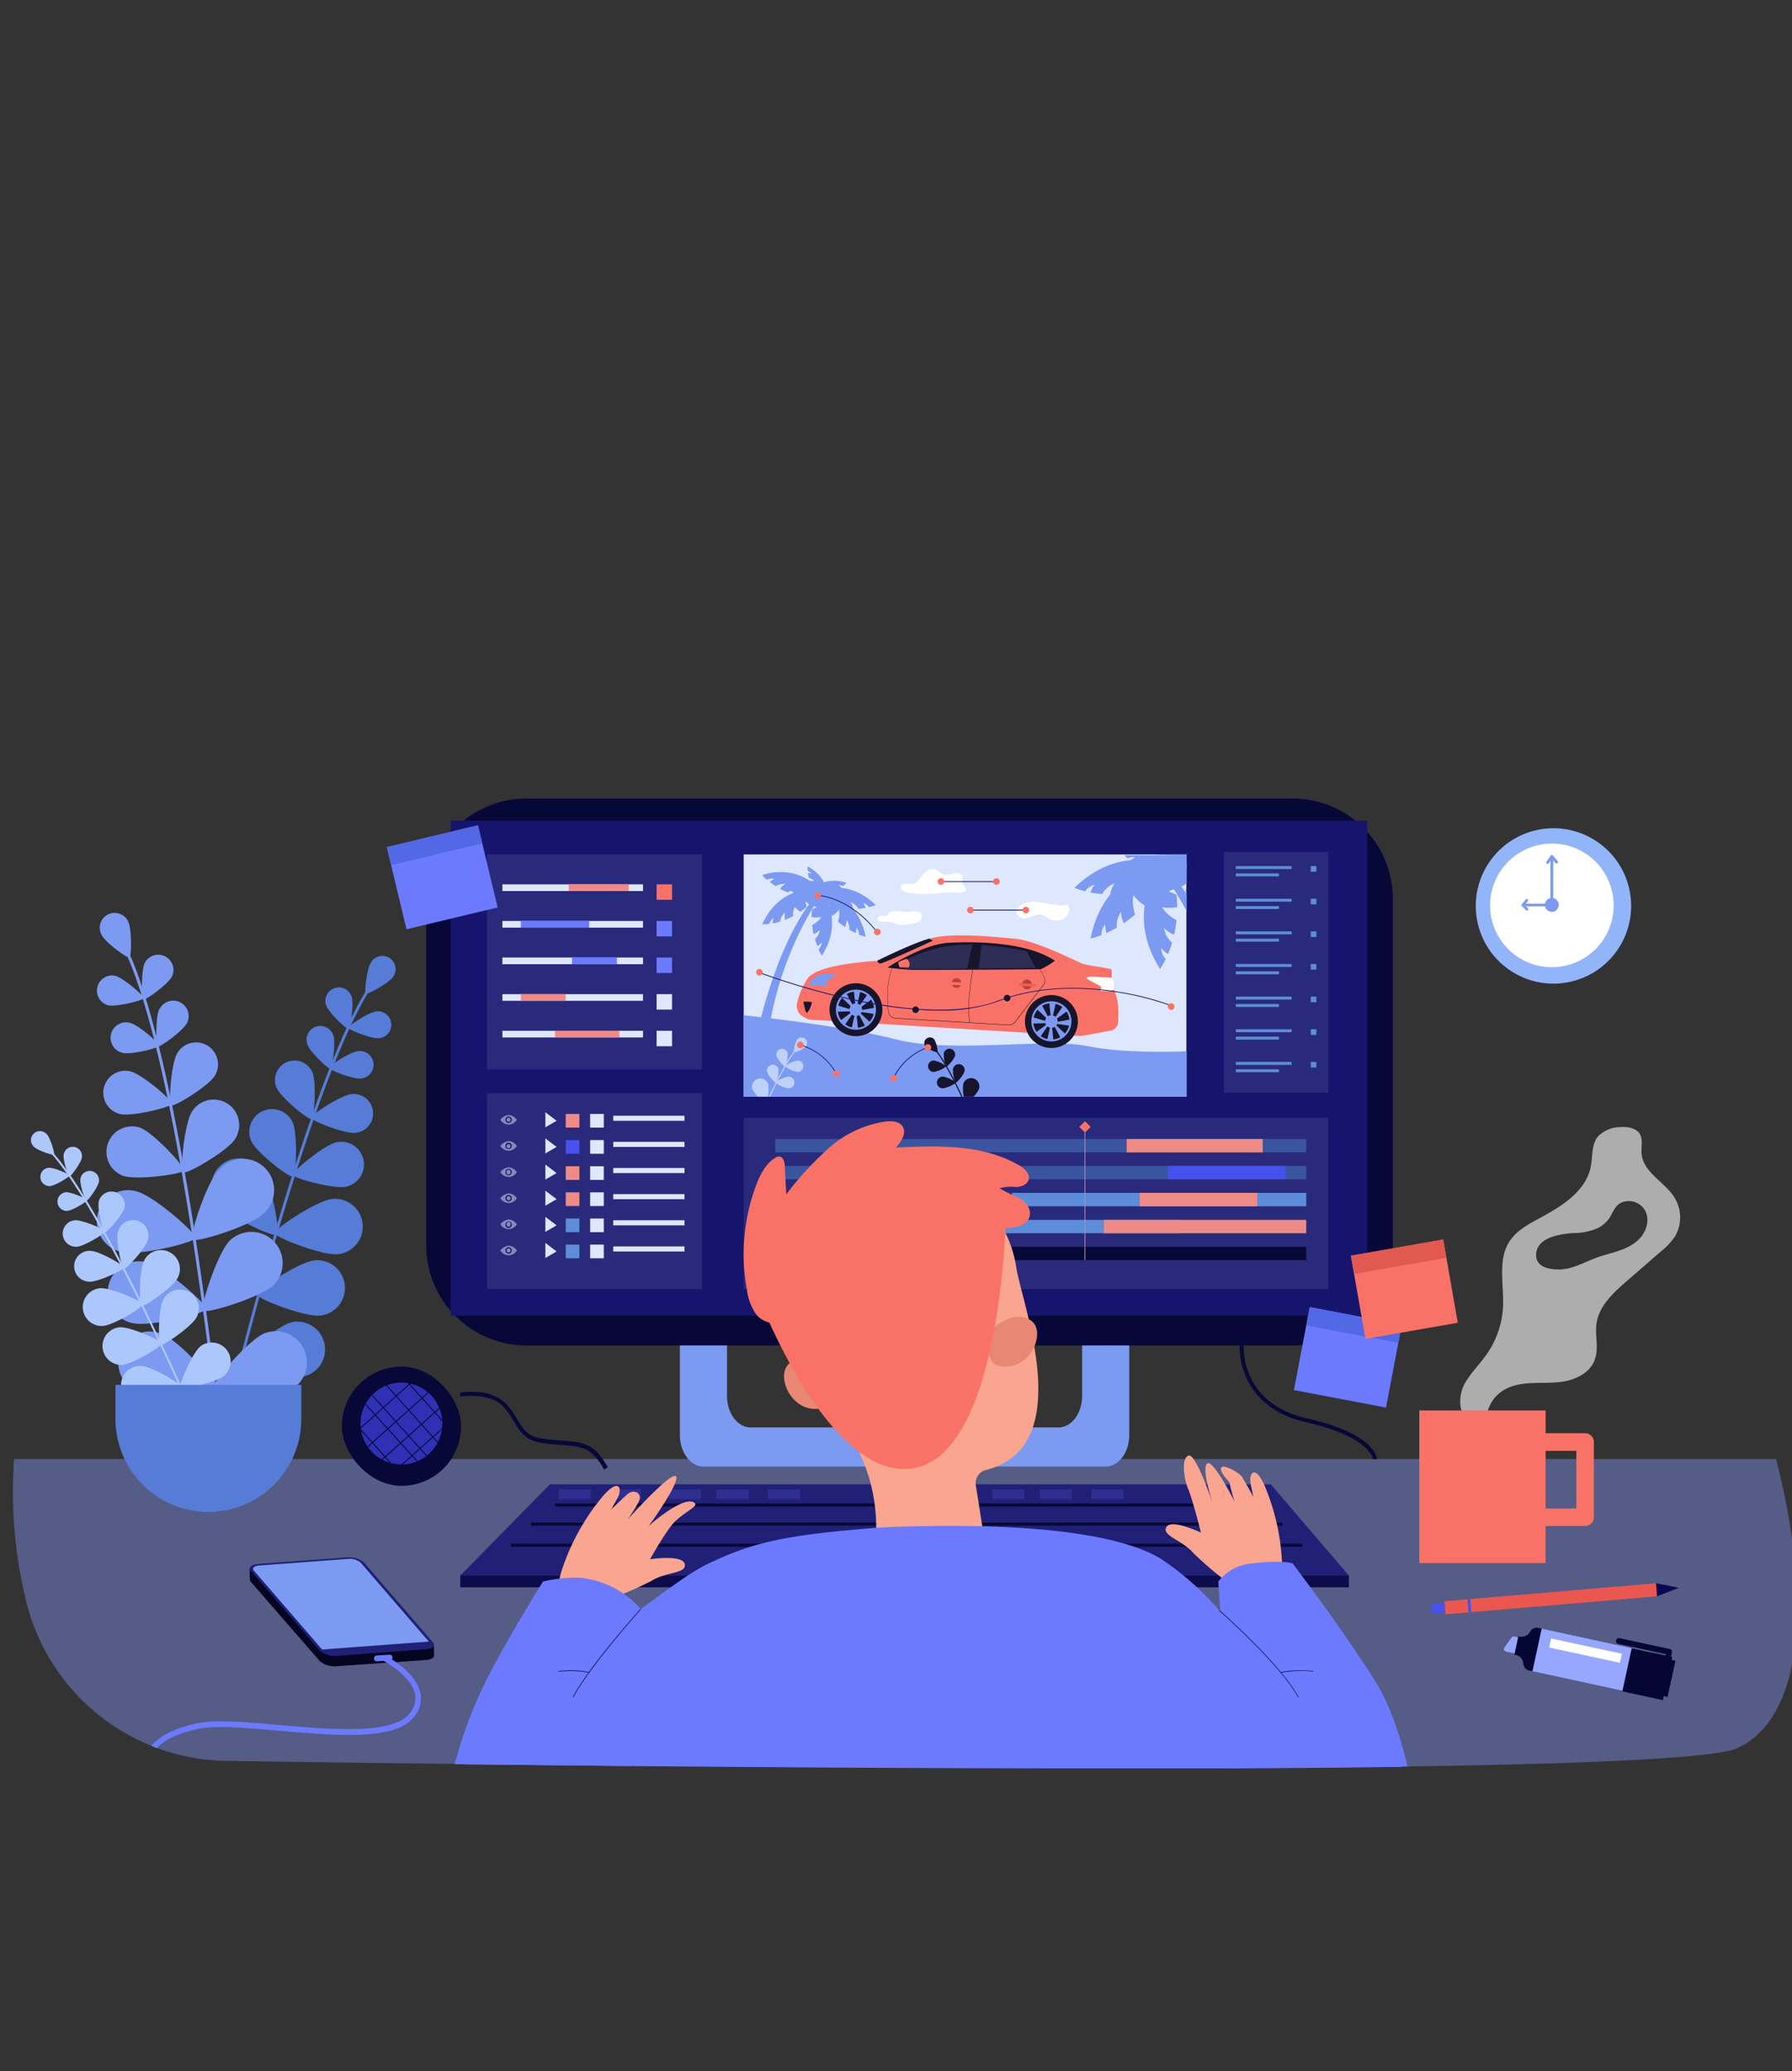 <svg id="Layer_1" data-name="Layer 1" xmlns="http://www.w3.org/2000/svg" viewBox="0 0 370 427.58"><rect x="0" y="0" width="370" height="427.58" fill="#333333" stroke="none"/><title>dffdf</title><g opacity="0.4"><path d="M358.7,360.93c-4.63,2.1-31.47,3.24-68.1,3.77h-.92c-11.12.16-23.12.26-35.67.32l-6.86,0-17.69,0c-25.5,0-52.22-.12-77.63-.31l-12.56-.1-9-.08-34.12-.36-2.27,0c-18.79-.21-35.05-.44-47.11-.61a43.36,43.36,0,0,1-14.38-2.68l-1.14-.45a43.21,43.21,0,0,1-25.64-29,94.73,94.73,0,0,1-2.7-30.21H366.71C374.37,331.07,372.07,354.85,358.7,360.93Z" fill="#89f"/></g><path d="M124.75,303.39c-2.63-4.59-4.56-4.74-8.78-5.07-1.16-.09-2.47-.19-4-.4-3.42-.46-4.55-2.29-5.85-4.42a19.72,19.72,0,0,0-2.09-3c-2.73-3.1-8.87-2.19-8.93-2.18l-.13-.82a17.09,17.09,0,0,1,3.66-.08,8.79,8.79,0,0,1,6,2.53,20.46,20.46,0,0,1,2.17,3.08c1.29,2.11,2.23,3.63,5.26,4,1.51.2,2.81.3,4,.39,4.39.34,6.58.51,9.43,5.48Z" fill="#070738"/><circle cx="320.74" cy="187.06" r="16.04" transform="translate(-28.47 60.89) rotate(-10.39)" fill="#91b5f8"/><circle cx="320.42" cy="186.94" r="12.76" transform="translate(-49.04 153.56) rotate(-25.1)" fill="#fff"/><circle cx="320.41" cy="186.82" r="1.43" fill="#7c9af2"/><path d="M320.41,187.1h-.29a.29.29,0,0,1,0-.57h0v-8.8l-.36.51a.28.28,0,1,1-.46-.32l.87-1.26a.29.29,0,0,1,.52.16l0,10A.29.29,0,0,1,320.41,187.1Z" fill="#7c9af2"/><path d="M321.39,178.28a.27.27,0,0,1-.22-.1l-1-1.18a.29.29,0,0,1,.05-.4.27.27,0,0,1,.39,0l1,1.18a.29.29,0,0,1,0,.4A.32.32,0,0,1,321.39,178.28Z" fill="#7c9af2"/><path d="M315.27,188a.27.27,0,0,1-.2-.09l-.85-.87a.29.29,0,0,1-.05-.31.29.29,0,0,1,.26-.17h6.65a.3.3,0,0,1,.29.29v.28a.29.29,0,1,1-.57,0h-5.7l.37.39a.28.28,0,0,1,0,.4A.32.32,0,0,1,315.27,188Z" fill="#7c9af2"/><path d="M314.43,187.15a.26.26,0,0,1-.18-.07.28.28,0,0,1,0-.4l.79-1a.28.28,0,0,1,.4,0,.29.29,0,0,1,0,.4l-.79,1A.29.29,0,0,1,314.43,187.15Z" fill="#7c9af2"/><path d="M233.16,275.22V296.3c0,3.58-2.18,6.48-4.86,6.48H145.24c-2.68,0-4.86-2.9-4.86-6.48V275.22c0-3.58,2.18-6.48,4.86-6.48h0c2.69,0,4.87,2.9,4.87,6.48v13c0,3.58,2.18,6.48,4.87,6.48h63.59c2.68,0,4.86-2.9,4.86-6.48v-13c0-3.58,2.18-6.48,4.87-6.48h0C231,268.74,233.16,271.64,233.16,275.22Z" fill="#7c9af2"/><rect x="150.11" y="274.94" width="73.32" height="0.73" fill="#7c9af2"/><path d="M108.65,164.86H266.9a20.69,20.69,0,0,1,20.69,20.69v71.55a20.68,20.68,0,0,1-20.68,20.68H108.65A20.68,20.68,0,0,1,88,257.09V185.54A20.69,20.69,0,0,1,108.65,164.86Z" fill="#070738"/><rect x="93.05" y="169.42" width="189.25" height="102.21" fill="#15156d"/><polygon points="278.51 325.3 95.03 325.3 113.53 306.46 262.39 306.46 278.51 325.3" fill="#202077"/><rect x="95.04" y="325.3" width="183.47" height="2.41" fill="#0c0c4c"/><rect x="114.58" y="310.41" width="146.23" height="0.64" fill="#070738"/><rect x="109.63" y="314.35" width="155.11" height="0.64" fill="#070738"/><rect x="105.5" y="318.7" width="163.37" height="0.64" fill="#070738"/><rect x="115.33" y="307.51" width="6.61" height="1.98" fill="#2f2f91"/><rect x="125.72" y="307.51" width="6.61" height="1.98" fill="#2f2f91"/><rect x="138.11" y="307.51" width="6.61" height="1.98" fill="#2f2f91"/><rect x="147.94" y="307.51" width="6.61" height="1.98" fill="#2f2f91"/><rect x="158.58" y="307.51" width="6.61" height="1.98" fill="#2f2f91"/><rect x="204.87" y="307.51" width="6.61" height="1.98" fill="#2f2f91"/><rect x="214.7" y="307.51" width="6.61" height="1.98" fill="#2f2f91"/><rect x="225.33" y="307.51" width="6.61" height="1.98" fill="#2f2f91"/><path d="M49.59,281.67h-.05a.27.27,0,0,1-.2-.33C59.4,242.51,68.85,215,76,203.9c.15-.25.27-.42.31-.51a.29.29,0,0,1,.37-.14.28.28,0,0,1,.13.37,4,4,0,0,1-.34.58c-7.08,11.06-16.51,38.5-26.56,77.26A.27.27,0,0,1,49.59,281.67Z" fill="#567cd8"/><path d="M81.13,201.72c-.85,1.25-5.25,3.65-5.6,3.41s.23-5.21,1.08-6.46a2.73,2.73,0,1,1,4.52,3.05Z" fill="#567cd8"/><path d="M72.61,205.75c.5,1.46-.25,6.53-.66,6.67s-4.12-3.4-4.62-4.86a2.79,2.79,0,1,1,5.28-1.81Z" fill="#567cd8"/><path d="M78.3,214.35c-1.54.16-6.31-1.71-6.36-2.15s4.25-3.24,5.78-3.4a2.79,2.79,0,1,1,.58,5.55Z" fill="#567cd8"/><path d="M60.41,231.69c1.1,2.35.77,10.95.1,11.26S53,238,51.92,235.67a4.69,4.69,0,0,1,8.49-4Z" fill="#567cd8"/><path d="M71.46,245c-2.53.54-10.84-1.72-11-2.44s6.49-6.18,9-6.73a4.69,4.69,0,0,1,2,9.17Z" fill="#567cd8"/><path d="M54.06,241.55c1.94,2.5,3.86,12.85,3.15,13.41S46.94,251.08,45,248.58a5.73,5.73,0,1,1,9.06-7Z" fill="#567cd8"/><path d="M69.79,258.94c-3.15.34-13-3.45-13.07-4.35s8.68-6.71,11.83-7.05a5.73,5.73,0,1,1,1.24,11.4Z" fill="#567cd8"/><path d="M66.11,271.61c-3.15.35-13-3.45-13.07-4.35s8.68-6.71,11.83-7.05a5.73,5.73,0,1,1,1.24,11.4Z" fill="#567cd8"/><path d="M62.91,284.13c-3.09.74-13.31-1.8-13.52-2.68s7.78-7.74,10.86-8.48a5.74,5.74,0,0,1,2.66,11.16Z" fill="#567cd8"/><path d="M68.85,213.83c.51,1.48-.25,6.63-.67,6.78s-4.19-3.46-4.7-4.94a2.84,2.84,0,1,1,5.37-1.84Z" fill="#567cd8"/><path d="M74.43,222.67c-1.56.16-6.41-1.74-6.46-2.18s4.32-3.3,5.87-3.46a2.84,2.84,0,1,1,.59,5.64Z" fill="#567cd8"/><path d="M64.49,221.36c.9,2,.42,9.42-.16,9.68s-6.33-4.41-7.22-6.45a4,4,0,1,1,7.38-3.23Z" fill="#567cd8"/><path d="M73.43,233.89c-2.22.23-9.11-2.47-9.17-3.1s6.12-4.69,8.34-4.91a4,4,0,0,1,.83,8Z" fill="#567cd8"/><path d="M44.27,286.82h.06a.31.31,0,0,0,.27-.35c-5.44-44.75-11.9-76.79-18.17-90.23a5.75,5.75,0,0,1-.27-.62.31.31,0,0,0-.39-.2.31.31,0,0,0-.2.4,5.9,5.9,0,0,0,.3.69c6.24,13.37,12.67,45.35,18.11,90A.31.31,0,0,0,44.27,286.82Z" fill="#7c9af2"/><path d="M21,193.05c.75,1.52,5.3,4.85,5.73,4.63s.51-5.85-.24-7.36A3.07,3.07,0,1,0,21,193.05Z" fill="#7c9af2"/><path d="M29.89,198.8c-.77,1.55-.69,7.32-.25,7.54s5.09-3.19,5.87-4.74a3.14,3.14,0,0,0-5.62-2.8Z" fill="#7c9af2"/><path d="M22.28,207.54c1.68.41,7.28-1,7.4-1.45s-4.25-4.25-5.94-4.65a3.14,3.14,0,0,0-1.46,6.1Z" fill="#7c9af2"/><path d="M39.63,229.52c-1.57,2.45-2.48,12.08-1.78,12.53s9.08-4.39,10.65-6.84a5.27,5.27,0,1,0-8.87-5.69Z" fill="#7c9af2"/><path d="M25.34,242.73c2.74,1,12.33-.3,12.61-1.08s-6.32-7.86-9.06-8.84a5.27,5.27,0,0,0-3.55,9.92Z" fill="#7c9af2"/><path d="M45.25,241.44c-2.54,2.5-6.22,13.76-5.5,14.48s12-2.79,14.55-5.29a6.45,6.45,0,1,0-9-9.19Z" fill="#7c9af2"/><path d="M25.14,258.49c3.45.85,15-1.92,15.21-2.91s-8.68-8.76-12.14-9.61a6.45,6.45,0,1,0-3.07,12.52Z" fill="#7c9af2"/><path d="M47.47,256.11c-2.54,2.5-6.22,13.76-5.51,14.48s12-2.79,14.56-5.29a6.45,6.45,0,0,0-9.05-9.19Z" fill="#7c9af2"/><path d="M27.35,273.16c3.46.85,15-1.92,15.22-2.91s-8.69-8.77-12.14-9.61a6.45,6.45,0,1,0-3.08,12.52Z" fill="#7c9af2"/><path d="M54.57,275.29c-3.29,1.35-11,10.35-10.6,11.29s12.18,2,15.48.65a6.45,6.45,0,0,0-4.88-11.94Z" fill="#7c9af2"/><path d="M29.07,287.59c3.32,1.27,15.09,0,15.45-1S37,276.82,33.68,275.54a6.45,6.45,0,1,0-4.61,12Z" fill="#7c9af2"/><path d="M32.88,208.36c-.79,1.57-.71,7.43-.26,7.66s5.18-3.24,6-4.81a3.19,3.19,0,0,0-5.71-2.85Z" fill="#7c9af2"/><path d="M25.35,217.38c1.71.42,7.4-1,7.52-1.47s-4.32-4.32-6-4.73a3.19,3.19,0,1,0-1.49,6.2Z" fill="#7c9af2"/><path d="M36.62,217.4c-1.3,2.14-1.87,10.44-1.26,10.81s7.71-4,9-6.11a4.53,4.53,0,1,0-7.75-4.7Z" fill="#7c9af2"/><path d="M24.8,230c2.43.58,10.51-1.4,10.68-2.1s-6.13-6.13-8.56-6.71A4.53,4.53,0,1,0,24.8,230Z" fill="#7c9af2"/><path d="M37.43,286.61l0,0a.18.18,0,0,0,.09-.25c-11.27-24.82-20.82-42.12-26.88-48.73-.13-.15-.23-.25-.27-.31a.19.19,0,0,0-.26,0,.18.18,0,0,0-.05.26c.05.07.15.17.3.34,6,6.58,15.56,23.86,26.82,48.64A.19.19,0,0,0,37.43,286.61Z" fill="#acc7fc"/><path d="M7,236.76c.71.73,3.94,1.83,4.15,1.62s-.76-3.46-1.48-4.2A1.86,1.86,0,1,0,7,236.76Z" fill="#acc7fc"/><path d="M13.14,238.46c-.17,1,.93,4.34,1.22,4.39s2.36-2.76,2.53-3.8a1.9,1.9,0,1,0-3.75-.59Z" fill="#acc7fc"/><path d="M10.34,244.88c1-.07,4-1.88,4-2.18s-3.22-1.68-4.27-1.61a1.9,1.9,0,0,0,.27,3.79Z" fill="#acc7fc"/><path d="M24.34,254.4c-.46,1.7.77,7.42,1.25,7.55s4.44-4.18,4.9-5.88a3.19,3.19,0,1,0-6.15-1.67Z" fill="#acc7fc"/><path d="M18.5,264.62c1.76.06,7.06-2.42,7.08-2.92s-5.08-3.38-6.83-3.45a3.19,3.19,0,1,0-.25,6.37Z" fill="#acc7fc"/><path d="M29.75,260.26c-1,1.9-1.09,9.06-.54,9.35s6.42-3.8,7.43-5.7a3.9,3.9,0,1,0-6.89-3.65Z" fill="#acc7fc"/><path d="M21.25,273.75c2.15-.14,8.28-3.83,8.24-4.45s-6.6-3.48-8.75-3.34a3.9,3.9,0,0,0,.51,7.79Z" fill="#acc7fc"/><path d="M33.7,268.31c-1,1.91-1.09,9.07-.55,9.35s6.43-3.79,7.44-5.69a3.9,3.9,0,1,0-6.89-3.66Z" fill="#acc7fc"/><path d="M25.19,281.8c2.15-.14,8.29-3.83,8.25-4.44s-6.6-3.48-8.75-3.34a3.9,3.9,0,0,0,.5,7.78Z" fill="#acc7fc"/><path d="M41.28,278.08c-1.66,1.38-4.45,8-4.06,8.44s7.38-1.06,9-2.44a3.9,3.9,0,1,0-5-6Z" fill="#acc7fc"/><path d="M28.8,289.81c2.15.13,8.7-2.76,8.74-3.38s-6.11-4.27-8.26-4.4a3.9,3.9,0,1,0-.48,7.78Z" fill="#acc7fc"/><path d="M16.6,243.42c-.17,1.06.94,4.42,1.25,4.47s2.39-2.81,2.56-3.86a1.93,1.93,0,1,0-3.81-.61Z" fill="#acc7fc"/><path d="M13.9,250c1.06-.08,4.09-1.92,4.07-2.22s-3.28-1.7-4.34-1.63A1.93,1.93,0,0,0,13.9,250Z" fill="#acc7fc"/><path d="M20.4,248c-.36,1.47.82,6.36,1.24,6.46s3.72-3.69,4.08-5.16A2.74,2.74,0,0,0,20.4,248Z" fill="#acc7fc"/><path d="M15.88,257.4c1.51-.11,5.81-2.72,5.78-3.15s-4.65-2.42-6.16-2.32a2.74,2.74,0,0,0,.38,5.47Z" fill="#acc7fc"/><path d="M43,285.9h0a19.19,19.19,0,0,1,19.19,19.19v7.05a0,0,0,0,1,0,0H23.82a0,0,0,0,1,0,0v-7.05A19.19,19.19,0,0,1,43,285.9Z" transform="translate(86.03 598.05) rotate(-180)" fill="#567cd8"/><g opacity="0.6"><path d="M345.66,247.13c-2.07-3.18-6.38-5.13-6.71-8.9-.13-1.41.34-2.95-.39-4.15s-2.63-1.53-4.16-1.37a6.38,6.38,0,0,0-4.53,2c-1.31,1.7-1,4.08-1.43,6.18-1,5.06-6,8.17-10.53,10.6-2.37,1.27-4.84,2.61-6.28,4.87-2.43,3.83-1.09,8.8-1.29,13.33a18.86,18.86,0,0,1-3.47,10.05c-1.23,1.73-2.74,3.24-3.88,5a7.79,7.79,0,0,0-1.36,6c.35,1.35,1.7,3.08,3.24,3.13,2,.08,1.9-1.46,2.42-2.91,1.12-3.14,3.65-4.74,6.92-5.22,2.74-.4,5.56-.07,8.31-.47s5.63-1.75,6.67-4.33.06-5.2.46-7.78c.55-3.59,3.47-6.27,6.21-8.65l7.05-6.12a14.4,14.4,0,0,0,2.95-3.14A7.8,7.8,0,0,0,345.66,247.13Zm-7,8.44c-2.49,2.77-6.45,3-9.72,4.36-2.54,1-4.73,2.29-7.59,2.15-1.85-.08-4.12-.64-4.18-2.85-.09-3.82,5.1-4.49,7.8-4.66a12.53,12.53,0,0,0,4.9-1,6.49,6.49,0,0,0,2.69-2.5,10.07,10.07,0,0,1,1.32-2.16,3.19,3.19,0,0,1,1.45-.82,3.89,3.89,0,0,1,4.26,1.71C340.67,251.61,340.06,254,338.67,255.57Z" fill="#fff"/></g><rect x="293.05" y="291.2" width="26.08" height="31.5" fill="#fa7267"/><path d="M327.28,315.06h-10.1a1.81,1.81,0,1,1,0-3.62h8.29V299.53h-7.32a1.82,1.82,0,0,1,0-3.63h9.13a1.81,1.81,0,0,1,1.81,1.82v15.53A1.81,1.81,0,0,1,327.28,315.06Z" fill="#fa7267"/><g opacity="0.1"><rect x="100.54" y="176.4" width="44.4" height="44.4" fill="#dde7fe"/></g><g opacity="0.1"><rect x="100.54" y="225.69" width="44.4" height="40.45" fill="#dde7fe"/></g><g opacity="0.1"><rect x="153.54" y="230.78" width="120.7" height="35.36" fill="#dde7fe"/></g><g opacity="0.1"><rect x="252.7" y="175.89" width="21.55" height="49.68" fill="#dde7fe"/></g><rect x="153.55" y="176.4" width="91.41" height="50.02" fill="#dde7fe"/><g opacity="0.5"><rect x="160.07" y="235.15" width="109.64" height="2.76" fill="#4d7dc4"/></g><g opacity="0.5"><rect x="160.07" y="240.72" width="109.64" height="2.76" fill="#4d7dc4"/></g><rect x="208.92" y="246.28" width="60.79" height="2.76" fill="#5d8dd8"/><rect x="196.49" y="251.85" width="47.15" height="2.76" fill="#5d8dd8"/><rect x="208.92" y="257.41" width="60.79" height="2.76" fill="#070738"/><rect x="103.73" y="212.81" width="29.04" height="1.38" fill="#dde7fe"/><rect x="135.57" y="212.81" width="3.19" height="3.19" fill="#dde7fe"/><rect x="114.59" y="212.81" width="13.32" height="1.38" fill="#ef8b86"/><rect x="103.73" y="205.25" width="29.04" height="1.38" fill="#dde7fe"/><rect x="135.57" y="205.25" width="3.19" height="3.19" fill="#dde7fe"/><rect x="107.53" y="205.25" width="9.28" height="1.38" fill="#ef8b86"/><rect x="103.73" y="197.69" width="29.04" height="1.38" fill="#dde7fe"/><rect x="135.57" y="197.69" width="3.19" height="3.19" fill="#6c7aff"/><rect x="118.1" y="197.69" width="9.28" height="1.38" fill="#6c7aff"/><rect x="103.73" y="190.14" width="29.04" height="1.38" fill="#dde7fe"/><rect x="135.57" y="190.14" width="3.19" height="3.19" fill="#6c7aff"/><rect x="107.53" y="190.14" width="14.11" height="1.38" fill="#6c7aff"/><rect x="103.73" y="182.58" width="29.04" height="1.38" fill="#dde7fe"/><rect x="135.57" y="182.58" width="3.19" height="3.19" fill="#fa7267"/><rect x="117.43" y="182.58" width="12.38" height="1.38" fill="#ef8b86"/><rect x="116.81" y="229.98" width="2.82" height="2.82" fill="#ef8b86"/><rect x="121.85" y="229.98" width="2.82" height="2.82" fill="#dde7fe"/><rect x="126.62" y="230.35" width="14.71" height="1.05" fill="#dde7fe"/><polygon points="112.6 229.63 114.92 231.39 112.6 232.74 112.6 229.63" fill="#dde7fe"/><rect x="116.81" y="235.38" width="2.82" height="2.82" fill="#4851ec"/><rect x="121.85" y="235.38" width="2.82" height="2.82" fill="#dde7fe"/><rect x="126.62" y="235.74" width="14.71" height="1.05" fill="#dde7fe"/><polygon points="112.6 235.03 114.92 236.79 112.6 238.14 112.6 235.03" fill="#dde7fe"/><rect x="116.81" y="240.78" width="2.82" height="2.82" fill="#ef8b86"/><rect x="121.85" y="240.78" width="2.82" height="2.82" fill="#dde7fe"/><rect x="126.62" y="241.14" width="14.71" height="1.05" fill="#dde7fe"/><polygon points="112.6 240.42 114.92 242.19 112.6 243.53 112.6 240.42" fill="#dde7fe"/><rect x="116.81" y="246.17" width="2.82" height="2.82" fill="#ef8b86"/><rect x="121.85" y="246.17" width="2.82" height="2.82" fill="#dde7fe"/><rect x="126.62" y="246.53" width="14.71" height="1.05" fill="#dde7fe"/><polygon points="112.6 245.82 114.92 247.58 112.6 248.93 112.6 245.82" fill="#dde7fe"/><rect x="116.81" y="251.57" width="2.82" height="2.82" fill="#5d8dd8"/><rect x="121.85" y="251.57" width="2.82" height="2.82" fill="#dde7fe"/><rect x="126.62" y="251.93" width="14.71" height="1.05" fill="#dde7fe"/><polygon points="112.6 251.22 114.92 252.98 112.6 254.33 112.6 251.22" fill="#dde7fe"/><rect x="116.81" y="256.96" width="2.82" height="2.82" fill="#5d8dd8"/><rect x="121.85" y="256.96" width="2.82" height="2.82" fill="#dde7fe"/><rect x="126.62" y="257.33" width="14.71" height="1.05" fill="#dde7fe"/><polygon points="112.6 256.61 114.92 258.37 112.6 259.72 112.6 256.61" fill="#dde7fe"/><g opacity="0.5"><path d="M103.3,231.19a2.54,2.54,0,0,1,1.75-1,2.21,2.21,0,0,1,1.66,1,2,2,0,0,1-1.66,1A2.11,2.11,0,0,1,103.3,231.19Z" fill="#dde7fe"/><path d="M104.34,231.19a.67.67,0,1,1,.66.66A.66.66,0,0,1,104.34,231.19Z" fill="#15156d"/><path d="M104.6,231.19a.41.41,0,1,1,.4.4A.4.4,0,0,1,104.6,231.19Z" fill="#dde7fe"/></g><g opacity="0.5"><path d="M103.3,236.58a2.54,2.54,0,0,1,1.75-1,2.21,2.21,0,0,1,1.66,1,2,2,0,0,1-1.66,1A2.11,2.11,0,0,1,103.3,236.58Z" fill="#dde7fe"/><path d="M104.34,236.58a.67.67,0,1,1,.66.67A.67.67,0,0,1,104.34,236.58Z" fill="#15156d"/><path d="M104.6,236.58a.41.41,0,0,1,.81,0,.41.41,0,1,1-.81,0Z" fill="#dde7fe"/></g><g opacity="0.5"><path d="M103.3,242a2.54,2.54,0,0,1,1.75-1,2.21,2.21,0,0,1,1.66,1,2,2,0,0,1-1.66,1A2.11,2.11,0,0,1,103.3,242Z" fill="#dde7fe"/><path d="M104.34,242a.67.67,0,1,1,.66.66A.66.66,0,0,1,104.34,242Z" fill="#15156d"/><path d="M104.6,242a.41.41,0,1,1,.81,0,.41.41,0,1,1-.81,0Z" fill="#dde7fe"/></g><g opacity="0.5"><path d="M103.3,247.38a2.54,2.54,0,0,1,1.75-1,2.21,2.21,0,0,1,1.66,1,2,2,0,0,1-1.66,1A2.11,2.11,0,0,1,103.3,247.38Z" fill="#dde7fe"/><path d="M104.34,247.38a.67.67,0,1,1,.66.66A.67.67,0,0,1,104.34,247.38Z" fill="#15156d"/><path d="M104.6,247.38a.41.41,0,1,1,.4.4A.4.4,0,0,1,104.6,247.38Z" fill="#dde7fe"/></g><g opacity="0.5"><path d="M103.3,252.77a2.54,2.54,0,0,1,1.75-1,2.21,2.21,0,0,1,1.66,1,2,2,0,0,1-1.66,1A2.11,2.11,0,0,1,103.3,252.77Z" fill="#dde7fe"/><path d="M104.34,252.77a.67.67,0,0,1,1.33,0,.67.67,0,1,1-1.33,0Z" fill="#15156d"/><path d="M104.6,252.77a.41.41,0,1,1,.81,0,.41.41,0,1,1-.81,0Z" fill="#dde7fe"/></g><g opacity="0.5"><path d="M103.3,258.17a2.54,2.54,0,0,1,1.75-1,2.21,2.21,0,0,1,1.66,1,2,2,0,0,1-1.66,1A2.11,2.11,0,0,1,103.3,258.17Z" fill="#dde7fe"/><path d="M104.34,258.17a.67.67,0,1,1,.66.66A.67.67,0,0,1,104.34,258.17Z" fill="#15156d"/><path d="M104.6,258.17a.41.41,0,1,1,.4.4A.4.4,0,0,1,104.6,258.17Z" fill="#dde7fe"/></g><rect x="227.93" y="251.85" width="41.77" height="2.76" fill="#ef8b86"/><rect x="235.32" y="246.28" width="24.27" height="2.76" fill="#ef8b86"/><rect x="232.63" y="235.15" width="28.09" height="2.76" fill="#ef8b86"/><rect x="241.18" y="240.72" width="24.27" height="2.76" fill="#4851ec"/><path d="M245,217.05v9.37h-91.4V209.61s20.35,2.09,31.48,5,31.22-.36,39.35,1.35S245,217.05,245,217.05Z" fill="#7c9af2"/><path d="M165.8,209.89l.65.37a2.22,2.22,0,0,0,.91.26l55.19,3.34a5.55,5.55,0,0,0,1.41-.09l5.37-1a1.91,1.91,0,0,0,1.53-2.16h0s.41-4-.92-6.32c0,0,.43-1.8-.44-2.42,0,0,.2-1.64-.17-1.8s-4.7-.75-5.73-1.08-9.46-4.74-13.87-5.16-13.5-1.38-17.87,0a88.26,88.26,0,0,0-10.72,4.55s-12.21.54-14.39,3.64a15.15,15.15,0,0,0-2.19,5.14A2.53,2.53,0,0,0,165.8,209.89Z" fill="#fa7267"/><path d="M183.25,199.76s7.24-4.81,12.56-5.11,16.05-.27,22,3.7a16.89,16.89,0,0,1-2.89,1.75c-.54.05-25.24.18-26.89.12S183.25,199.76,183.25,199.76Z" fill="#17152b"/><path d="M191.86,193.79l.76.42s-10.26,4.76-10.86,4.69a.64.64,0,0,1-.62-.56S188.53,194.68,191.86,193.79Z" fill="#17152b"/><path d="M167,203.38a4.15,4.15,0,0,1,2-2.06c1.27-.45,3.56-.43,3.54-.13s-1.88,1.32-1.9,1.69a1.39,1.39,0,0,0,.18.73Z" fill="#7c9af2"/><path d="M166.17,208.14s.14.92.44.93,1.08-1.86,1-2.1-1.68-.18-1.72-.14A12.14,12.14,0,0,0,166.17,208.14Z" fill="#17152b"/><path d="M200.78,195l-1.13,5s-12.27.09-12.68,0-.39-1.46.11-1.86a31.47,31.47,0,0,1,7.78-2.66A51.55,51.55,0,0,1,200.78,195Z" fill="#2e2d56"/><path d="M185.51,198.62a7.24,7.24,0,0,1,1.76-.66,1.5,1.5,0,0,1,.37,1.77l-1.86,0A1.71,1.71,0,0,1,185.51,198.62Z" fill="#fa7267"/><path d="M202.07,199.91l.6-4.79a73.65,73.65,0,0,1,9.27,1.24l1.9,3.5-11.59.06Z" fill="#2e2d56"/><path d="M213.74,197.39l1.25,1.86a.2.2,0,0,0,.29.06l1.2-.82a.21.21,0,0,0,0-.37l-2.44-1A.21.21,0,0,0,213.74,197.39Z" fill="#17152b"/><path d="M208.22,211.67l-23.33-1.41a1.6,1.6,0,0,1-1.5-1.42,26,26,0,0,1-.14-4.54,16.73,16.73,0,0,1,1-4.64l.06,0a16.93,16.93,0,0,0-1,4.62,25.83,25.83,0,0,0,.14,4.53,1.53,1.53,0,0,0,1.44,1.36l23.33,1.41a1.52,1.52,0,0,0,1.31-.6l5.9-7.66a1.5,1.5,0,0,0,.11-1.65l-1-1.81.06,0,1,1.8a1.56,1.56,0,0,1-.12,1.73l-5.89,7.67A1.6,1.6,0,0,1,208.22,211.67Z" fill="#17152b"/><path d="M200.2,211.16c-.77-4,.67-11.36.69-11.44l.07,0c0,.07-1.46,7.44-.69,11.41Z" fill="#17152b"/><path d="M198.46,203.18a1,1,0,1,0-1,.77A.91.91,0,0,0,198.46,203.18Z" fill="#b7413e"/><rect x="197.19" y="201.33" width="0.56" height="3.49" rx="0.14" ry="0.14" transform="translate(-17.16 387.93) rotate(-86.54)" fill="#fa7267"/><path d="M213,203.46a1,1,0,1,0-1,.77A.91.91,0,0,0,213,203.46Z" fill="#b7413e"/><rect x="211.77" y="201.61" width="0.56" height="3.49" rx="0.14" ry="0.14" transform="translate(-3.73 402.74) rotate(-86.54)" fill="#f26052"/><path d="M229.5,201.86l-3.75-.22c-.76,0-1.83,0-1.16.51s2.88,1.44,2.81,1.72-.21.68-.21.68,2.35.21,2.75-.27C229.94,204.28,230.39,202.56,229.5,201.86Z" fill="#fff"/><path d="M222.54,211.22a5.46,5.46,0,1,0-5.79,5.13A5.46,5.46,0,0,0,222.54,211.22Z" fill="#17152b"/><path d="M216.83,215a4.14,4.14,0,1,1,4.39-3.88A4.14,4.14,0,0,1,216.83,215Zm.48-7.87a3.75,3.75,0,1,0,3.52,4A3.76,3.76,0,0,0,217.31,207.16Z" fill="#7c9af2"/><path d="M218.38,211A1.3,1.3,0,1,0,217,212.2,1.3,1.3,0,0,0,218.38,211Z" fill="#7c9af2"/><polygon points="217.35 209.93 217.97 207.15 216.66 207.07 216.95 209.91 217.35 209.93" fill="#7c9af2"/><polygon points="218.07 210.41 220.37 208.72 219.43 207.8 217.79 210.14 218.07 210.41" fill="#7c9af2"/><polygon points="218.19 211.38 221.01 211.8 221 210.48 218.19 210.98 218.19 211.38" fill="#7c9af2"/><polygon points="216.16 210.3 214.09 208.34 215.13 207.54 216.48 210.06 216.16 210.3" fill="#7c9af2"/><polygon points="217.22 212.01 217.5 214.85 216.19 214.77 216.83 211.98 217.22 212.01" fill="#7c9af2"/><polygon points="218 211.61 220.07 213.57 219.03 214.38 217.69 211.86 218 211.61" fill="#7c9af2"/><polygon points="216.09 211.5 213.8 213.2 214.74 214.12 216.37 211.78 216.09 211.5" fill="#7c9af2"/><polygon points="215.93 211.24 213.08 211.32 213.25 210.01 215.98 210.84 215.93 211.24" fill="#7c9af2"/><path d="M182.18,208.78a5.46,5.46,0,1,0-5.78,5.13A5.46,5.46,0,0,0,182.18,208.78Z" fill="#17152b"/><path d="M176.48,212.59a4.14,4.14,0,1,1,4.38-3.88A4.15,4.15,0,0,1,176.48,212.59Zm.47-7.87a3.75,3.75,0,1,0,3.52,4A3.75,3.75,0,0,0,177,204.72Z" fill="#7c9af2"/><path d="M178,208.54a1.3,1.3,0,1,0-1.37,1.22A1.3,1.3,0,0,0,178,208.54Z" fill="#7c9af2"/><polygon points="176.99 207.49 177.61 204.71 176.3 204.63 176.6 207.47 176.99 207.49" fill="#7c9af2"/><polygon points="177.72 207.97 180.01 206.28 179.07 205.36 177.43 207.69 177.72 207.97" fill="#7c9af2"/><polygon points="177.83 208.94 180.66 209.36 180.64 208.04 177.83 208.54 177.83 208.94" fill="#7c9af2"/><polygon points="175.8 207.86 173.73 205.9 174.78 205.1 176.12 207.62 175.8 207.86" fill="#7c9af2"/><polygon points="176.87 209.57 177.15 212.41 175.83 212.33 176.47 209.54 176.87 209.57" fill="#7c9af2"/><polygon points="177.64 209.17 179.72 211.13 178.67 211.94 177.33 209.42 177.64 209.17" fill="#7c9af2"/><polygon points="175.73 209.06 173.44 210.76 174.38 211.68 176.01 209.34 175.73 209.06" fill="#7c9af2"/><polygon points="175.57 208.8 172.72 208.88 172.89 207.57 175.62 208.4 175.57 208.8" fill="#7c9af2"/><path d="M189.68,190.33a3.8,3.8,0,0,1-1.27.36l-1,.15a5.2,5.2,0,0,1-2.22,0c-.52-.14-1-.44-1.48-.55a12.63,12.63,0,0,0-1.63,0,1.43,1.43,0,0,1-.46-.07.62.62,0,0,1-.43-.66.72.72,0,0,1,.67-.51c.44,0,1,.2,1.27-.05a1.19,1.19,0,0,0,.22-.33,1.41,1.41,0,0,1,.72-.43,5.87,5.87,0,0,1,2.57,0,8.86,8.86,0,0,0,1.78-.09c.78,0,1.57,0,1.85.72A1.2,1.2,0,0,1,189.68,190.33Z" fill="#fff"/><path d="M187.11,184.2c-.54-.14-1.19-.47-1.14-1s.63-.75,1.13-.74a6.23,6.23,0,0,0,1.49,0,2.9,2.9,0,0,0,1.44-1.27,5.2,5.2,0,0,1,1.47-1.45,2.08,2.08,0,0,1,2-.12c.46.25.79.73,1.28.93a3.56,3.56,0,0,0,2.09-.24c.7-.18,1.63-.06,1.84.62s-.25,1.3.16,1.74c2.08,2.26-2,1.5-3.47,1.6C192.63,184.49,189.83,184.87,187.11,184.2Z" fill="#fff"/><path d="M220.51,186.74a2.22,2.22,0,0,1-.82,2.89,3.25,3.25,0,0,1-3.18,0,6.15,6.15,0,0,0-1.58-.79c-1.42-.29-3.15,1.44-4.48.45-1.14-.87-.6-1.66.27-2.33C213.32,184.91,217.63,187.59,220.51,186.74Z" fill="#fff"/><path d="M169.05,185.56s-.09.11-.24.33-.42.61-.73,1.11a70.66,70.66,0,0,0-9.69,28.28q-.34-.53-.66-1.08a23.44,23.44,0,0,1-1.1-2.11c1.39-5.77,4.74-17.59,10.43-25.42.34-.46.68-.91,1-1.34l0,0v0l.08-.1.39-.46.15.3,0,0,.15.28Z" fill="#7c9af2"/><path d="M178.2,186.43a3.87,3.87,0,0,1,.53,1c-.44.08-.95.15-1.5.2a3,3,0,0,0-1.59-1.36,3.5,3.5,0,0,1,.55,1.41,14.88,14.88,0,0,1-1.84-.09,5.25,5.25,0,0,0-1.21-2.16,5.58,5.58,0,0,1-.42,1.89,15.62,15.62,0,0,1-1.51-.42l-.22-1.09a6.23,6.23,0,0,1-.56.81,15.64,15.64,0,0,1-2.24-1.07l-.18-1.13s6.37-3.79,12.79,2.42a9,9,0,0,1-1.37.44A2.19,2.19,0,0,0,178.2,186.43Z" fill="#7c9af2"/><path d="M159.88,181.45a4.2,4.2,0,0,0-.93.64,12.36,12.36,0,0,0,1.23.87,3,3,0,0,1,2-.46,3.49,3.49,0,0,0-1.14,1,13.68,13.68,0,0,0,1.67.77c.7-.87,1.57.52,1.57.52a14.25,14.25,0,0,0,1.53.34l.71-.87a5,5,0,0,0,.11,1,16.64,16.64,0,0,0,2.48.1l.69-.92s-3.89-6.32-12.46-3.8a9.56,9.56,0,0,0,1,1A2.12,2.12,0,0,1,159.88,181.45Z" fill="#7c9af2"/><path d="M167.54,180.36a2.84,2.84,0,0,0-.72-.12c0,.29.09.61.17,1a1.92,1.92,0,0,1,1.15.71,2.16,2.16,0,0,0-1-.06,11.18,11.18,0,0,0,.42,1.11,3.36,3.36,0,0,1,1.57.32,3.62,3.62,0,0,0-1.08.63c.17.28.35.56.56.85l.72-.08a2.55,2.55,0,0,0-.39.5,10.73,10.73,0,0,0,1.1,1.16l.73-.11s1.06-4.67-4-7.38a5.64,5.64,0,0,0,0,.93A1.44,1.44,0,0,1,167.54,180.36Z" fill="#7c9af2"/><path d="M173.15,182.84a2.35,2.35,0,0,1,.6.42,8.42,8.42,0,0,1-.8.56,1.93,1.93,0,0,0-1.31-.32,2.32,2.32,0,0,1,.73.65,10.9,10.9,0,0,1-1.08.49,3.4,3.4,0,0,0-1.34-.88,3.64,3.64,0,0,1,.32,1.21,9.82,9.82,0,0,1-1,.2l-.45-.56a3.57,3.57,0,0,1-.07.63,12,12,0,0,1-1.61,0l-.44-.6s2.55-4.06,8.07-2.38a5.88,5.88,0,0,1-.66.65A1.42,1.42,0,0,0,173.15,182.84Z" fill="#7c9af2"/><path d="M176.83,191.5a3.61,3.61,0,0,1-.14,1.12,13.29,13.29,0,0,1-1.34-.69,3,3,0,0,0-.53-2,3.5,3.5,0,0,1-.35,1.47,13.9,13.9,0,0,1-1.46-1.12,5.25,5.25,0,0,0,.23-2.46,5.64,5.64,0,0,1-1.42,1.3c-.34-.37-.67-.77-1-1.21l.44-1a5.19,5.19,0,0,1-.92.35,18.28,18.28,0,0,1-1.23-2.16l.5-1s7.4.53,9.12,9.3a10,10,0,0,1-1.37-.43A2.22,2.22,0,0,0,176.83,191.5Z" fill="#7c9af2"/><path d="M169.67,194.59a4,4,0,0,1-.89.73c-.17-.42-.35-.91-.51-1.45a3.05,3.05,0,0,0,1-1.86,3.58,3.58,0,0,1-1.29.84,14.07,14.07,0,0,1-.29-1.85,5.41,5.41,0,0,0,1.89-1.66,5.87,5.87,0,0,1-2,0c0-.52,0-1,.1-1.6l1-.45a5,5,0,0,1-.92-.38,16.19,16.19,0,0,1,.59-2.46l1.09-.42s5.11,5.56.27,13.26a10.57,10.57,0,0,1-.72-1.28A2.18,2.18,0,0,0,169.67,194.59Z" fill="#7c9af2"/><path d="M159.7,189.49a3.9,3.9,0,0,0-.12,1.15,15,15,0,0,0,1.5-.38,3,3,0,0,1,1-1.89,3.62,3.62,0,0,0,0,1.54,14.21,14.21,0,0,0,1.72-.78,2.45,2.45,0,0,1,.36-1.87,4.1,4.1,0,0,0,1.09,1c.42-.29.85-.61,1.28-1l-.21-1.12a6.15,6.15,0,0,0,.84.57,17.47,17.47,0,0,0,1.73-1.87l-.26-1.15s-7.5-1.18-11.25,7.16a9.2,9.2,0,0,0,1.47-.11A2.22,2.22,0,0,1,159.7,189.49Z" fill="#7c9af2"/><path d="M245,184.48v3.6c-1-1.88-1.93-3.39-2.64-4.5h0c-.51-.8-.91-1.4-1.18-1.79l-.38-.53.19-.36h0l.24-.46,0-.06h0l.24-.47.63.73h0l.12.15h0l0,0h0l.06.08h0c.56.69,1.11,1.41,1.65,2.15C244.28,183.51,244.62,184,245,184.48Z" fill="#7c9af2"/><path d="M226,182.65a6.68,6.68,0,0,0-.85,1.61,23.64,23.64,0,0,0,2.41.32,4.82,4.82,0,0,1,2.56-2.18,5.53,5.53,0,0,0-.89,2.26,25.53,25.53,0,0,0,3-.14,8.42,8.42,0,0,1,1.95-3.47,9,9,0,0,0,.68,3,24.7,24.7,0,0,0,2.43-.67l.36-1.76a8.43,8.43,0,0,0,.89,1.31,26.12,26.12,0,0,0,3.61-1.72l.29-1.82s-10.26-6.1-20.59,3.9a15.2,15.2,0,0,0,2.21.7A3.46,3.46,0,0,1,226,182.65Z" fill="#7c9af2"/><path d="M245,176.4v3l-.19-.25a10.34,10.34,0,0,1-.18,1.58l-.75.07-.34,0h0c-.39,0-.79,0-1.19.06h-1.71l-.09-.12-.1-.13-.92-1.23.06-.09h0c.06-.1.17-.25.32-.46l.31-.39c.19-.23.42-.49.68-.78h0l.31-.32h0l.34-.34c.21-.2.43-.4.68-.61Z" fill="#7c9af2"/><path d="M243.37,176.4c-.08.22-.18.44-.28.67a3.93,3.93,0,0,0-1.33.11c-.22,0-.42.11-.6.17h0c-.35.12-.59.23-.59.23l.28.09h0a6.13,6.13,0,0,1,1,.56c.28.2.48.37.48.37-.11.19-.23.38-.35.57l-.21.31-.34.48-.28,0H241l-.61-.07h-.1a2.3,2.3,0,0,1,.2.22l.19.25.24.34-.2.24c-.19.22-.38.44-.59.66h0c-.3.33-.63.65-1,1l-1-.17-.14,0s0-.09-.05-.25v0a10.23,10.23,0,0,1,0-2.89h0s0,0,0-.07a9.51,9.51,0,0,1,.24-1.18,10,10,0,0,1,.51-1.51Z" fill="#7c9af2"/><path d="M244.52,179.85l-.69,1v0h-.34c-.43,0-.85,0-1.25,0h-.1l-.59,0-.31,0c0-.09,0-.2,0-.31s0-.08,0-.12a2.58,2.58,0,0,1,0-.38,1.48,1.48,0,0,1,0-.2h0l-.13.17-.32.39,0,.06-.21.27h0a14,14,0,0,1-1.54-.32h-.05a7.92,7.92,0,0,1,.27-1.4,2.44,2.44,0,0,1,.23-.54,7,7,0,0,0-1.4.73l-.14.1h0a3.67,3.67,0,0,0-.6.58l-.55-.22c-.42-.18-.82-.37-1.19-.56a3.41,3.41,0,0,1,1.17-1,3.1,3.1,0,0,0-2.11.5,13.87,13.87,0,0,1-1.17-.8h0l-.12-.1a4.39,4.39,0,0,1,1-.68,2.3,2.3,0,0,0-1.54.21c-.31-.27-.55-.5-.72-.68h8.5a11.72,11.72,0,0,1,1.12.61l.26.17a10.36,10.36,0,0,1,1.29,1A9.09,9.09,0,0,1,244.52,179.85Z" fill="#7c9af2"/><path d="M228.22,190.82a6.2,6.2,0,0,0,.23,1.8,23.6,23.6,0,0,0,2.16-1.11,4.81,4.81,0,0,1,.85-3.25,5.62,5.62,0,0,0,.57,2.36,25.12,25.12,0,0,0,2.34-1.81,8.37,8.37,0,0,1-.37-4,8.82,8.82,0,0,0,2.28,2.1c.55-.6,1.09-1.24,1.62-1.94l-.72-1.65a9.13,9.13,0,0,0,1.48.57,26.65,26.65,0,0,0,2-3.48l-.8-1.66s-11.9.86-14.67,15a14.87,14.87,0,0,0,2.21-.69A3.49,3.49,0,0,1,228.22,190.82Z" fill="#7c9af2"/><path d="M239.75,195.78a6.26,6.26,0,0,0,1.42,1.18,22.12,22.12,0,0,0,.83-2.33,4.88,4.88,0,0,1-1.64-3,5.64,5.64,0,0,0,2.07,1.35,24.92,24.92,0,0,0,.48-3,8.63,8.63,0,0,1-3-2.68,9.14,9.14,0,0,0,3.15,0,22.94,22.94,0,0,0-.15-2.57l-1.68-.72a9,9,0,0,0,1.49-.61,29,29,0,0,0-1-4l-1.76-.67s-8.22,8.94-.44,21.32a15.58,15.58,0,0,0,1.16-2.05A3.52,3.52,0,0,1,239.75,195.78Z" fill="#7c9af2"/><path d="M245,178.3v4.07a9.83,9.83,0,0,1-1,.67l-.15.09c-.49-.45-1-.94-1.45-1.46-.11-.11-.22-.24-.33-.36l-.36-.41-.11-.13-.33-.4h0l-.05-.06-.15-.18,0-.21h0l0-.18.12-.5.08-.37.13-.59.4-.05c.28,0,.7,0,1.23,0A17.44,17.44,0,0,1,245,178.3Z" fill="#7c9af2"/><path d="M244.8,184l.15-.83v1Z" fill="#7c9af2"/><path d="M181.07,192.53c-5.74-7.33-12.12-7.59-12.19-7.59v-.16c.06,0,6.53.26,12.31,7.65Z" fill="#15156d"/><path d="M168.14,184.86a.68.68,0,1,1,.68.68A.68.68,0,0,1,168.14,184.86Z" fill="#fa7267"/><path d="M180.46,192.41a.68.68,0,1,1,.68.68A.68.68,0,0,1,180.46,192.41Z" fill="#fa7267"/><rect x="194.28" y="181.93" width="11.46" height="0.17" fill="#15156d"/><path d="M193.6,182a.68.68,0,1,1,.68.68A.68.68,0,0,1,193.6,182Z" fill="#fa7267"/><path d="M205.06,182a.68.68,0,1,1,.68.68A.67.67,0,0,1,205.06,182Z" fill="#fa7267"/><rect x="200.36" y="187.81" width="11.46" height="0.17" fill="#15156d"/><path d="M199.68,187.89a.68.68,0,0,1,1.36,0,.68.68,0,0,1-1.36,0Z" fill="#fa7267"/><path d="M211.14,187.89a.68.68,0,1,1,.68.68A.68.68,0,0,1,211.14,187.89Z" fill="#fa7267"/><rect x="223.18" y="231.83" width="1.65" height="1.65" transform="translate(230.14 -90.25) rotate(45)" fill="#fa7267"/><rect x="223.92" y="233.82" width="0.17" height="26.34" fill="#fa7267"/><path d="M193.89,208.64c-.89,0-1.81,0-2.74-.07a94.46,94.46,0,0,1-16.22-2.35,147.88,147.88,0,0,1-18.33-5.41l.06-.16A147.54,147.54,0,0,0,175,206.06c9.32,2.1,22.28,3.89,31.09.53s18.21-2.89,24.51-1.89a59.8,59.8,0,0,1,11.67,3l-.06.15a60.32,60.32,0,0,0-11.64-3c-6.27-1-15.61-1.48-24.42,1.88A34.6,34.6,0,0,1,193.89,208.64Z" fill="#15156d"/><path d="M241.13,207.8a.68.68,0,1,1,.68.68A.68.68,0,0,1,241.13,207.8Z" fill="#fa7267"/><path d="M207.27,206.06a.68.68,0,1,1,.68.68A.68.68,0,0,1,207.27,206.06Z" fill="#17152b"/><path d="M188.37,208.45a.68.68,0,1,1,.68.69A.68.68,0,0,1,188.37,208.45Z" fill="#17152b"/><path d="M156.12,200.73a.68.68,0,1,1,.68.68A.68.68,0,0,1,156.12,200.73Z" fill="#fa7267"/><path d="M164.47,216.71a2.06,2.06,0,0,1-.17.23l-.27.36c-.53.73-1.1,1.62-1.71,2.65l-.16.29c-.5.87-1,1.84-1.56,2.9-.1.19-.2.38-.29.57-.43.85-.86,1.75-1.31,2.71h-.26q.7-1.51,1.38-2.85h0l.07-.15h0l.28-.53h0c.5-1,1-1.89,1.46-2.7q.25-.46.51-.87c.5-.83,1-1.55,1.42-2.16h0l.26-.34c.07-.1.13-.17.15-.21a.12.12,0,0,1,.16,0A.11.11,0,0,1,164.47,216.71Z" fill="#bdd1f9"/><path d="M166.39,216.07a5.89,5.89,0,0,1-2.5,1.23,5.81,5.81,0,0,1,.7-2.7,1.16,1.16,0,0,1,1.8,1.47Z" fill="#bdd1f9"/><path d="M162.63,217.45a6.24,6.24,0,0,1-.54,2.81,6.18,6.18,0,0,1-1.77-2.24,1.19,1.19,0,0,1,.87-1.44A1.2,1.2,0,0,1,162.63,217.45Z" fill="#bdd1f9"/><path d="M164.71,221.32a6,6,0,0,1-2.61-1.16,6.2,6.2,0,0,1,2.58-1.22,1.19,1.19,0,0,1,0,2.38Z" fill="#bdd1f9"/><path d="M160.73,220.73a6.09,6.09,0,0,1-.55,2.85,6.18,6.18,0,0,1-1.8-2.27,1.21,1.21,0,0,1,2.35-.58Z" fill="#bdd1f9"/><path d="M162.76,224.69a6.24,6.24,0,0,1-2.66-1.17,6.27,6.27,0,0,1,2.62-1.24,1.21,1.21,0,1,1,0,2.41Z" fill="#bdd1f9"/><path d="M158.55,226.42h-2.07a5.83,5.83,0,0,1-1.14-1.57,1.72,1.72,0,0,1,3.26-1.09A8,8,0,0,1,158.55,226.42Z" fill="#bdd1f9"/><path d="M193,216.71a2.06,2.06,0,0,0,.17.23l.27.36a29.42,29.42,0,0,1,1.71,2.65l.17.29c.5.87,1,1.84,1.56,2.9.09.19.19.38.29.57.42.85.86,1.75,1.3,2.71h.26c-.47-1-.93-2-1.37-2.85h0l-.07-.15h0l-.27-.53h0c-.51-1-1-1.89-1.46-2.7-.17-.31-.35-.6-.51-.87-.5-.83-1-1.55-1.42-2.16h0c-.08-.12-.17-.23-.25-.34a1.5,1.5,0,0,1-.15-.21.14.14,0,0,0-.17,0A.12.12,0,0,0,193,216.71Z" fill="#17152b"/><path d="M191.11,216.07a5.84,5.84,0,0,0,2.5,1.23,6.07,6.07,0,0,0-.7-2.7,1.17,1.17,0,0,0-1.64-.16A1.15,1.15,0,0,0,191.11,216.07Z" fill="#17152b"/><path d="M194.87,217.45a6.12,6.12,0,0,0,.53,2.81,6.19,6.19,0,0,0,1.78-2.24,1.19,1.19,0,1,0-2.31-.57Z" fill="#17152b"/><path d="M192.78,221.32a6.11,6.11,0,0,0,2.62-1.16,6.26,6.26,0,0,0-2.58-1.22,1.19,1.19,0,0,0,0,2.38Z" fill="#17152b"/><path d="M196.77,220.73a6.23,6.23,0,0,0,.54,2.85,6.18,6.18,0,0,0,1.8-2.27,1.21,1.21,0,1,0-2.34-.58Z" fill="#17152b"/><path d="M194.74,224.69a6.2,6.2,0,0,0,2.65-1.17,6.2,6.2,0,0,0-2.62-1.24,1.21,1.21,0,1,0,0,2.41Z" fill="#17152b"/><path d="M199,226.42H201a5.83,5.83,0,0,0,1.14-1.57,1.71,1.71,0,0,0-3.25-1.09A7.75,7.75,0,0,0,199,226.42Z" fill="#17152b"/><path d="M172.64,221.74a12.19,12.19,0,0,0-7.4-5.91l0-.16a12.38,12.38,0,0,1,7.52,6Z" fill="#15156d"/><path d="M165.25,215.06a.69.69,0,1,1-.68.69A.69.69,0,0,1,165.25,215.06Z" fill="#fa7267"/><path d="M172.72,221a.68.68,0,1,1-.68.68A.68.68,0,0,1,172.72,221Z" fill="#fa7267"/><path d="M184.54,222.67l-.15-.07a12.44,12.44,0,0,1,7.16-6.42l0,.16A12.31,12.31,0,0,0,184.54,222.67Z" fill="#15156d"/><path d="M183.8,222.52a.68.68,0,1,1,.56.79A.68.68,0,0,1,183.8,222.52Z" fill="#fa7267"/><path d="M190.91,216.15a.67.67,0,0,1,.78-.56.68.68,0,1,1-.23,1.34A.67.67,0,0,1,190.91,216.15Z" fill="#fa7267"/><rect x="255.16" y="178.81" width="11.53" height="0.61" fill="#5d8dd8"/><rect x="255.16" y="180.32" width="8.92" height="0.61" fill="#5d8dd8"/><rect x="270.64" y="178.81" width="1.16" height="1.16" fill="#5d8dd8"/><rect x="255.16" y="185.55" width="11.53" height="0.61" fill="#5d8dd8"/><rect x="255.16" y="187.06" width="8.92" height="0.61" fill="#5d8dd8"/><rect x="270.64" y="185.55" width="1.16" height="1.16" fill="#5d8dd8"/><rect x="255.16" y="192.29" width="11.53" height="0.61" fill="#5d8dd8"/><rect x="255.16" y="193.8" width="8.92" height="0.61" fill="#5d8dd8"/><rect x="270.64" y="192.29" width="1.16" height="1.16" fill="#5d8dd8"/><rect x="255.16" y="199.02" width="11.53" height="0.61" fill="#5d8dd8"/><rect x="255.16" y="200.54" width="8.92" height="0.61" fill="#5d8dd8"/><rect x="270.64" y="199.02" width="1.16" height="1.16" fill="#5d8dd8"/><rect x="255.16" y="205.76" width="11.53" height="0.61" fill="#5d8dd8"/><rect x="255.16" y="207.28" width="8.92" height="0.61" fill="#5d8dd8"/><rect x="270.64" y="205.76" width="1.16" height="1.16" fill="#5d8dd8"/><rect x="255.16" y="212.5" width="11.53" height="0.61" fill="#5d8dd8"/><rect x="255.16" y="214.02" width="8.92" height="0.61" fill="#5d8dd8"/><rect x="270.64" y="212.5" width="1.16" height="1.16" fill="#5d8dd8"/><rect x="255.16" y="219.24" width="11.53" height="0.61" fill="#5d8dd8"/><rect x="255.16" y="220.76" width="8.92" height="0.61" fill="#5d8dd8"/><rect x="270.64" y="219.24" width="1.16" height="1.16" fill="#5d8dd8"/><path d="M312.91,341.41l-2-.44a.52.52,0,0,1-.28-.82l1.48-2.09a.51.51,0,0,1,.51-.2l1.13.24a.51.51,0,0,1,.36.64l-.59,2.28A.51.51,0,0,1,312.91,341.41Z" fill="#97a6ff"/><path d="M312.94,341.66l-.26-.05.82-3.79.26.05a2,2,0,0,0,2.17-1h0a1.57,1.57,0,0,1,1.7-.79l19.26,4.17L335,349.07l-19.26-4.17a1.58,1.58,0,0,1-1.21-1.42h0A2,2,0,0,0,312.94,341.66Z" fill="#060633"/><rect x="339.92" y="344.88" width="7.64" height="2.79" transform="translate(755.04 83.8) rotate(102.24)" fill="#060633"/><path d="M316.41,345.05l1.91-8.82,22.49,4.87a.16.16,0,0,1,.12.2l-1.84,8.48a.17.17,0,0,1-.2.14Z" fill="#97a6ff"/><rect x="326.39" y="333.3" width="1.91" height="14.95" transform="translate(729.79 93.13) rotate(102.24)" fill="#fff"/><rect x="335.55" y="341.33" width="9.12" height="8.57" transform="translate(749.99 86.54) rotate(102.24)" fill="#060633"/><path d="M345,340.57a.53.53,0,0,0-.21-.11l-10.41-2.25a.6.6,0,0,0-.25,1.18l9.84,2.13-.14.67a.57.57,0,1,0,1.11.24l.27-1.26A.56.56,0,0,0,345,340.57Z" fill="#060633"/><rect x="318.82" y="308.14" width="2.71" height="43.86" transform="translate(18.49 677.12) rotate(-94.87)" fill="#ea5750"/><polygon points="346.64 327.81 342.15 329.56 341.92 326.86 346.64 327.81" fill="#0b0755"/><rect x="295.98" y="330.66" width="1.93" height="2.78" transform="translate(-8.68 656.13) rotate(-94.87)" fill="#4851ec"/><rect x="302.01" y="331.21" width="2.71" height="0.59" transform="translate(-1.16 661.93) rotate(-94.87)" fill="#4851ec"/><path d="M89.4,341.31,75.11,324.79a4.86,4.86,0,0,0-3.55-1l-18.34,1.36c-1.38.1-2,.73-1.44,1.41L66.07,343a4.84,4.84,0,0,0,3.55,1L88,342.71C89.34,342.61,90,342,89.4,341.31Z" fill="#050521"/><polygon points="51.56 325.75 51.56 323.75 89.26 339.32 89.59 339.75 89.62 341.87 72.96 342.57 51.56 325.75" fill="#050521"/><path d="M71.82,321.69l-18,1.34c-1.44.1-2.12.76-1.51,1.47L65.72,340c.88,1,3.28,1.72,5.36,1.56l16.15-1.2c1.54-.11,2.25-.81,1.61-1.56l-14.1-16.28A3.94,3.94,0,0,0,71.82,321.69Z" fill="#7c9af2"/><path d="M88,340.49l-18.34,1.37a4.84,4.84,0,0,1-3.55-1L51.78,324.31c-.58-.67.06-1.3,1.44-1.41l18.34-1.36a4.81,4.81,0,0,1,3.55,1L89.4,339.09C90,339.76,89.34,340.39,88,340.49ZM53.49,323.21c-1,.08-1.51.55-1.08,1.05l14.3,16.52a3.64,3.64,0,0,0,2.65.77l18.33-1.37c1-.07,1.52-.54,1.08-1L74.48,322.62a3.63,3.63,0,0,0-2.65-.77Z" fill="#202077"/><path d="M88.24,340.31l-18.66,1.38a4.39,4.39,0,0,1-3.23-.93l-.15-.18,22.7-1.69.36.43C89.67,339.79,89.22,340.24,88.24,340.31Z" fill="#202077"/><rect x="70.59" y="282.15" width="24.61" height="24.61" rx="12.3" ry="12.3" fill="#070738"/><path d="M74.44,293.9a8.45,8.45,0,1,1,8.44,8.45A8.45,8.45,0,0,1,74.44,293.9Z" fill="#3030b5"/><rect x="82.36" y="285.86" width="0.19" height="16.85" transform="translate(-175.42 130.27) rotate(-41.89)" fill="#070738"/><rect x="84.88" y="283.34" width="0.19" height="16.85" transform="translate(-173.1 131.31) rotate(-41.89)" fill="#070738"/><rect x="87.67" y="280.92" width="0.19" height="16.85" transform="translate(-170.77 132.55) rotate(-41.89)" fill="#070738"/><rect x="80.07" y="288.52" width="0.19" height="16.85" transform="matrix(0.74, -0.67, 0.67, 0.74, -177.79, 129.42)" fill="#070738"/><rect x="71.09" y="290.17" width="16.85" height="0.19" transform="translate(-173.5 127.29) rotate(-41.89)" fill="#070738"/><rect x="73.71" y="293.05" width="16.85" height="0.19" transform="translate(-174.85 129.93) rotate(-41.93)" fill="#070738"/><rect x="76.55" y="295.8" width="16.85" height="0.19" transform="translate(-175.87 132.39) rotate(-41.9)" fill="#070738"/><rect x="78.91" y="298.4" width="16.85" height="0.19" transform="translate(-176.91 134.48) rotate(-41.86)" fill="#070738"/><rect x="77.91" y="290.68" width="0.19" height="16.85" transform="translate(-179.77 128.53) rotate(-41.89)" fill="#070738"/><path d="M284.29,301.26h-.83s-.3-4.55-13.84-7.64c-7.49-1.71-10.81-5.93-12.27-9.17a15.41,15.41,0,0,1-1.4-6.7l.83.06-.41,0,.41,0a14.68,14.68,0,0,0,1.34,6.34c2,4.44,5.95,7.35,11.68,8.66C284.12,296.09,284.29,301.05,284.29,301.26Z" fill="#070738"/><path d="M240.82,315.28c1-1.77,7,1.07,7.13,1.14,0-.11-1.76-7-2.62-9s-1.48-6.14,0-6.89,4.81,9.1,4.92,9.43c-.07-.31-2.2-6.83-1-7.8s5.52,7.55,5.65,7.86a37.3,37.3,0,0,1-1.09-4.22c-.3-1.93,1.79-2.31,2.73-.73,1.13,1.9,2.16,3.81,2.23,4,0-.18-.3-1.43-.57-2.86-.37-1.94.93-4.1,3,.73a46.42,46.42,0,0,1,3.5,15.51,22.32,22.32,0,0,1-.1,4.15l-5.45,1.52-2.73.76s-.86-.62-2.08-1.56a71.49,71.49,0,0,1-8-6.74C244.05,317.92,239.82,317.07,240.82,315.28Z" fill="#f9a58f"/><path d="M141.38,322.92c-.41-2-7-1.05-7.14-1,0-.1,3.55-6.34,5.18-7.85,2.48-2.29,4.93-3.14,3.92-3.84-2.2-1.51-9.15,4.53-9.36,4.81.16-.27,6.45-8.95,5.61-10.22s-9.82,8.65-10,8.92a38,38,0,0,0,2.3-3.71c.86-1.76-1-2.74-2.39-1.51-1.64,1.48-3.2,3-3.32,3.19.08-.17.7-1.28,1.39-2.57.92-1.74.32-4.19-3.13-.2a46.48,46.48,0,0,0-7.94,13.77,22.24,22.24,0,0,0-1.13,4l4.75,3.07,2.38,1.54s1-.34,2.45-.87a72.16,72.16,0,0,0,9.59-4.08C137.51,324.48,141.8,324.93,141.38,322.92Z" fill="#f9a58f"/><path d="M96.14,364.25l34.12.36,2.07-32.41h0A19.34,19.34,0,0,0,121,325.89c-3.51-.62-8.88.61-8.88.61s-6.58,10.52-11.24,19.43a91.59,91.59,0,0,0-7,18.29Z" fill="#6c7aff"/><path d="M290.6,364.7h-.92c-11.12.16-23.12.26-35.67.32l-2.27-35.42-.2-3.07a9.74,9.74,0,0,1,7-3.74c6.26-.77,8.37,0,8.37,0s11.57,15.3,17.52,25.11C288.47,354.63,290.6,364.7,290.6,364.7Z" fill="#6c7aff"/><path d="M209.88,262h0c-.05-.32-.09-.64-.15-1a25.13,25.13,0,1,0-45.43,18.78c3.36,5.36,6.28,9.93,9.18,13.65A35.9,35.9,0,0,1,180.91,315l.09,6.13c16.67,5.28,22.21-3.51,22.21-3.51l-1.73-11a2.79,2.79,0,0,1,2.09-3.13h0C222.2,298.8,211.45,270.47,209.88,262Z" fill="#f9a58f"/><polygon points="158.6 272.59 168.17 287.73 172.5 286 171.22 263.94 158.6 272.59" fill="#060633"/><path d="M204.39,275.73a3.75,3.75,0,0,1,1.49-2.18c1.52-1.09,4.32-2.54,6.86-1,3.72,2.28-.41,11.69-7.32,9.17C205.42,281.73,203.3,280.43,204.39,275.73Z" fill="#e88874"/><path d="M171.63,284.47a3.78,3.78,0,0,0-1.49-2.18c-1.52-1.08-4.32-2.54-6.86-1-3.72,2.28.41,11.69,7.33,9.17C170.61,290.47,172.72,289.17,171.63,284.47Z" fill="#e88874"/><path d="M156.15,271.37a11.24,11.24,0,0,1-1.92-5,40.61,40.61,0,0,1,1.82-21.48c.82-2.22,1.93-4.49,3.91-5.79a1.55,1.55,0,0,1,.95-.33c.83.07,1.09,1.14,1.13,2l.3,5.82a66.59,66.59,0,0,1,8.88-9.64A22.41,22.41,0,0,1,183,231.53c1.22-.13,2.67,0,3.35,1,.92,1.39-.27,3.17-1.39,4.4,8.72-.43,18-.72,25.53,3.7,1,.61,2.17,1.6,1.92,2.79s-1.54,1.61-2.68,1.65a8.92,8.92,0,0,0-3.35.25,31,31,0,0,0,4,2c1.3.74,2.49,2.09,2.25,3.56-.36,2.23-3.31,2.73-5.57,2.69l-18.95-.35c.61,1.43,2.05,2.29,3,3.48s1.32,3.31,0,4.06a3.4,3.4,0,0,1-1.93.2l-13.93-1.3a5.25,5.25,0,0,1,1.36,5.69,8.5,8.5,0,0,1-3.49,3.74C169.33,271.56,159.63,275.78,156.15,271.37Z" fill="#fa7267"/><path d="M207.71,251.36s-.93,48.86-19.16,51.79-33.15-38.36-33.15-38.36l26.82-17.27,20.63-1.75Z" fill="#fa7267"/><path d="M251.74,332.46a59.56,59.56,0,0,0-11.91-10.54h0c-4.37-2.75-14.34-6.24-37-6.81-5-.13-10.63-.11-17,.09-1.7.05-3.35.11-5,.24-19.52,1.54-25.51,3.12-34.55,7.36-3.82,1.79-9,5.83-14,9.4-9.44,6.74-25,18.79-36.19,32.05l34.12.36,9,.08,12.56.1c25.41.19,52.13.32,77.63.31l17.69,0,6.86,0c12.55-.06,24.55-.16,35.67-.32C279,350.56,260.3,342.34,251.74,332.46Z" fill="#6c7aff"/><path d="M268,350.43c-3.58-6.68-16.2-17.79-16.33-17.91l.11-.12c.13.11,12.77,11.24,16.37,18Z" fill="#202077"/><path d="M264.48,345.36l0-.16a22.61,22.61,0,0,1,6.64-.21l0,.16C268.63,344.64,264.52,345.36,264.48,345.36Z" fill="#202077"/><path d="M118.38,350.43l-.14-.08c3.59-6.71,13.93-18.09,14-18.21l.12.11C132.29,332.37,122,343.74,118.38,350.43Z" fill="#202077"/><path d="M121.64,345.36a20.81,20.81,0,0,0-6.3-.21l0-.16a20.5,20.5,0,0,1,6.36.21Z" fill="#202077"/><path d="M255.87,304.36a8,8,0,0,0-2.93-1.53c-1.38-.25-.86,1.1,0,2.15l.86,1Z" fill="#f9a58f"/><rect x="268.64" y="271.5" width="19.35" height="17.44" transform="translate(57.25 -47.06) rotate(10.77)" fill="#6c7aff"/><rect x="269.91" y="271.62" width="19.35" height="3.83" transform="translate(56.02 -47.41) rotate(10.77)" fill="#5368e5"/><rect x="81.63" y="172.4" width="19.35" height="17.44" transform="translate(-39.65 26.23) rotate(-13.46)" fill="#6c7aff"/><rect x="80.05" y="172.59" width="19.35" height="3.83" transform="translate(-38.16 25.68) rotate(-13.46)" fill="#5368e5"/><rect x="280.29" y="257.43" width="19.35" height="17.44" transform="translate(-41.56 54.01) rotate(-9.93)" fill="#fa7267"/><rect x="279.11" y="257.53" width="19.35" height="3.83" transform="translate(-40.42 53.7) rotate(-9.93)" fill="#e25952"/><path d="M85.42,354.55c-3.89,4.86-16.08,3.79-27.88,2.76-6.62-.58-12.87-1.13-16.42-.4-5,1-7.52,2.7-8.74,4l-1.14-.45c1.29-1.55,4-3.55,9.65-4.71,3.71-.76,10-.2,16.75.39,11,.95,23.38,2,26.88-2.33a4.72,4.72,0,0,0,1.15-4.1c-.85-3.91-6.6-6.88-6.65-6.91l.52-1c.26.13,6.3,3.26,7.26,7.7A5.89,5.89,0,0,1,85.42,354.55Z" fill="#6c7aff"/><path d="M80.49,342.8l-2.63.19a.6.6,0,0,1-.64-.55h0a.6.6,0,0,1,.55-.64l2.63-.18a.59.59,0,0,1,.64.55h0A.6.6,0,0,1,80.49,342.8Z" fill="#6c7aff"/></svg>